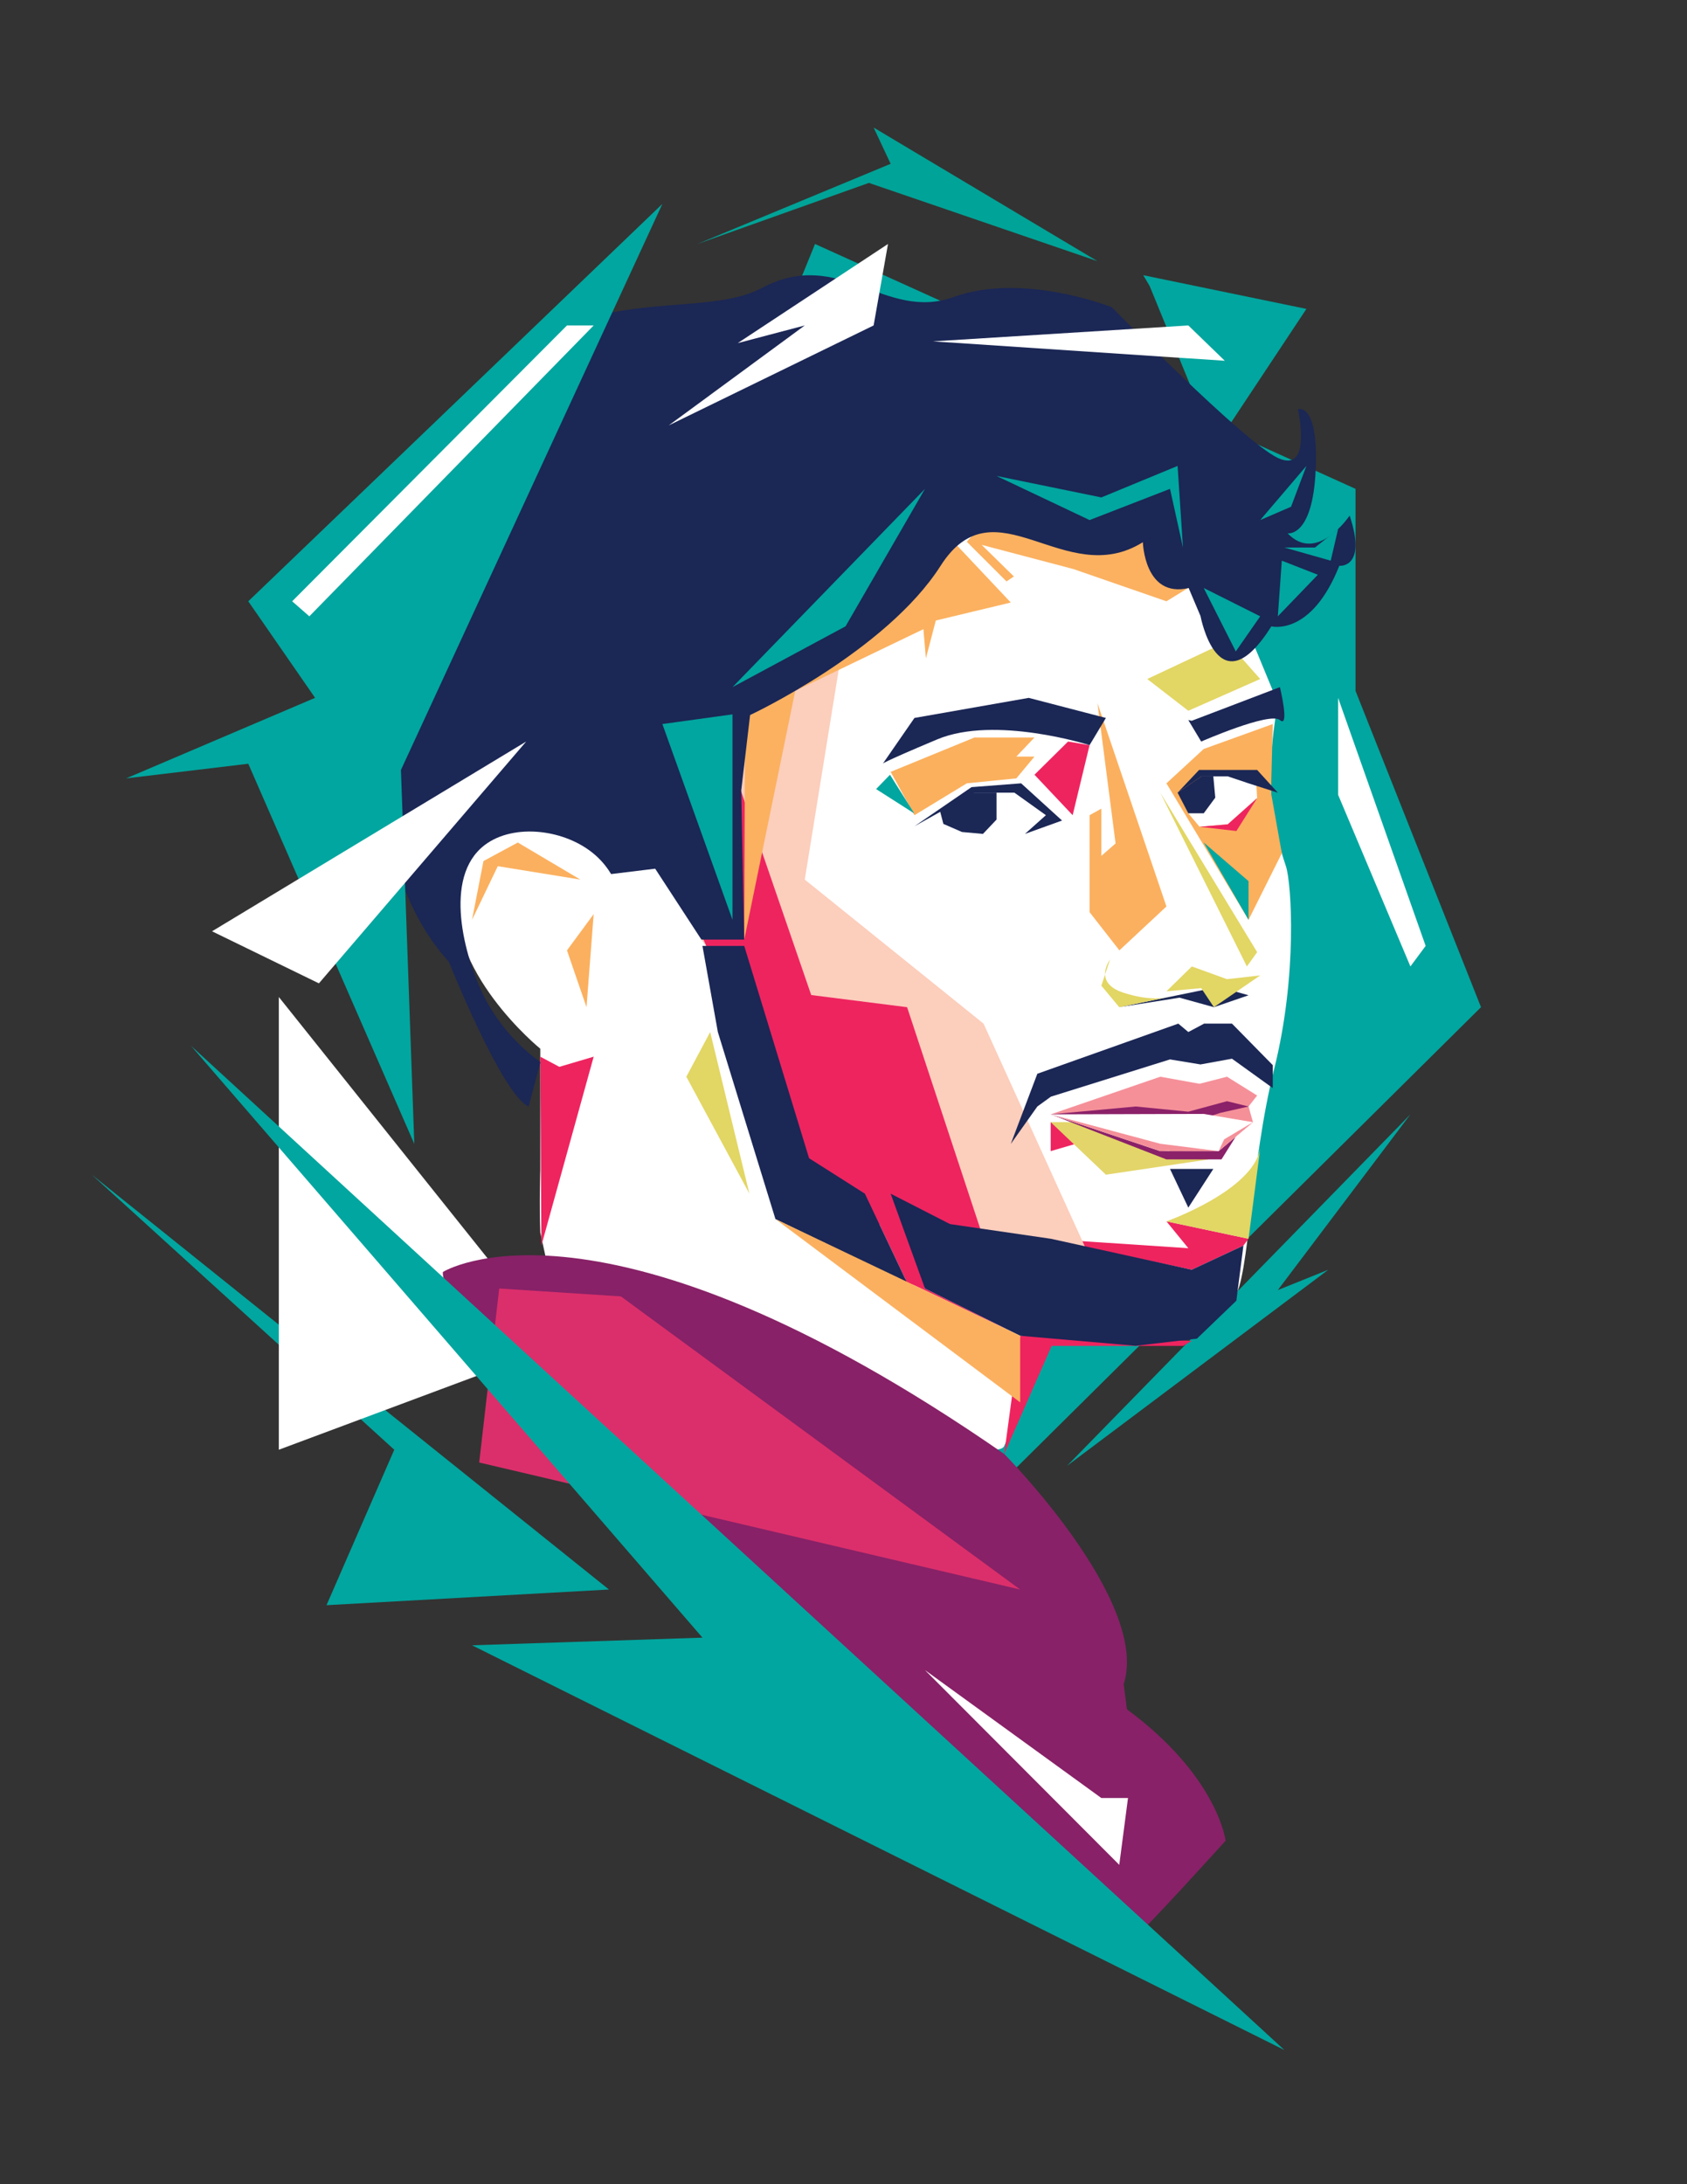<?xml version="1.0" encoding="utf-8"?>
<!-- Generator: Adobe Illustrator 23.0.1, SVG Export Plug-In . SVG Version: 6.00 Build 0)  -->
<svg version="1.1" xmlns="http://www.w3.org/2000/svg" xmlns:xlink="http://www.w3.org/1999/xlink" x="0px" y="0px"
	 viewBox="0 0 612 792" style="enable-background:new 0 0 612 792;" xml:space="preserve">
<rect x="0" y="0" width="612" height="792" fill="#333333" stroke="none"/>
<style type="text/css">
	.st0{fill:#00A69F;}
	.st1{fill:#00A397;}
	.st2{fill:#FFFFFF;}
	.st3{fill:#882167;}
	.st4{fill:#EE245F;}
	.st5{fill:#1B2755;}
	.st6{fill:#FCCEBC;}
	.st7{fill:#FBB05D;}
	.st8{fill:#DB2F6B;}
	.st9{fill:#FBB160;}
	.st10{fill:#E2D664;}
	.st11{fill:#FBB05F;}
	.st12{fill:#E3D569;}
	.st13{fill:#F59099;}
	.st14{fill:#8B2169;}
</style>
<g id="Layer_9">
	<polygon class="st0" points="356.81,543.98 537.27,365.21 491.75,250.51 491.75,177.26 295.67,88.47 271.96,146.62 	"/>
	<polygon class="st0" points="387.09,531.52 511.66,404.07 463.56,467.79 481.89,460.41 	"/>
	<polygon class="st0" points="417.06,103.7 440.87,161.85 473.93,112.01 414.74,99.79 	"/>
	<polygon class="st1" points="253.01,88.47 315.21,66.32 398.13,94.7 316.93,46.25 323.1,59.4 	"/>
	<polygon class="st0" points="220.91,576.37 118.45,582.05 143.03,525.68 33.31,425.95 	"/>
	<polygon class="st2" points="101.15,525.68 101.15,361.52 202.22,487.99 	"/>
</g>
<g id="Layer_2">
	<path class="st2" d="M196,446.9c-0.39-10.52,0-22.6,0-22.6v-44.03c0,0-35.07-28.45-30-58.84c5.07-30.39,41.69-29.61,55.72-7.4
		l15.98-1.95l30.78-49.49l85.32-72.62l85.5,6.21l24.27,58.66c-5.2,29.94-1.87,44.78,2.95,59.32c1.96,5.91,4.3,39.17-4.3,73.55
		s-9.07,75.46-14.33,82.63c-5.25,7.16-18.63,14.81-18.63,14.81H381.5c0,0-12.42,27.7-17.19,39.17
		c-4.78,11.46-162.87-52.54-162.87-52.54L196,446.9z"/>
	<path class="st3" d="M160.68,461.22c0,0,56.88-35.7,203.62,65.99c0,0,53,53.47,43.35,83.47l1.17,9.11
		c33.13,24.51,35.79,47.68,35.79,47.68s-30.43,33.7-33.21,35.16C369.82,724.5,157.67,482.31,160.68,461.22z"/>
	<path class="st3" d="M401.19,711.1"/>
	<path class="st3" d="M399.54,719.81"/>
	<polyline class="st4" points="272.78,327.09 269.99,342.99 293.51,419.98 313.76,432.83 329.07,465.15 335.56,467.22 
		331.74,432.83 323.1,427.33 323.1,423.87 329.07,428.02 329.07,418.33 315.21,394.54 278.25,350.44 278.25,302.38 	"/>
	<polyline class="st4" points="423.15,442.86 431.09,452.6 379.43,449.19 432.31,460.41 451.08,451.65 452.94,449.19 423.15,442.86 
			"/>
	<polygon class="st5" points="406.04,365.21 442.08,357.83 452.94,360.89 440.37,365.21 427.89,361.76 	"/>
	<polyline class="st4" points="281.31,442.04 335.56,467.22 370.09,484.36 364.3,527.2 381.5,488.04 429.26,488.04 432.31,486.18 
		370.09,484.36 	"/>
	<polyline class="st4" points="196,383.16 202.91,386.84 215.37,383.16 196.4,451.64 	"/>
	<polygon class="st4" points="389.13,295.59 375.28,280.92 387.46,268.89 395.27,270.19 	"/>
	<polygon class="st4" points="381.17,406.91 398.13,412.45 381.17,417.4 	"/>
	<path class="st2" d="M463.56,262.54"/>
	<polyline class="st6" points="305,238.31 291.95,318.94 356.81,371.17 399.54,465.15 291.95,432.83 265.21,356.57 254.45,340.67 
		257.43,259.03 305,238.31 	"/>
	<polygon class="st4" points="264.52,274.34 294.29,360.81 329.07,365.21 356.81,449.19 305,442.04 281.31,397.91 248.98,327.09 	
		"/>
	<polygon class="st7" points="461.73,262.54 436.68,271.58 423.15,284.04 452.94,333.53 465.01,309.38 461.09,287.43 	"/>
	<polygon class="st8" points="181.1,467.22 225.24,470.08 370.09,576.37 173.84,530.31 	"/>
</g>
<g id="Layer_4">
	<path class="st5" d="M284.03,253.04"/>
	<polyline class="st9" points="270.26,260.29 270,340.67 288.49,250.51 	"/>
	<polygon class="st9" points="288.47,250.51 327.44,221.74 345.92,196.45 366.69,218.48 339.49,225 335.89,238.71 334.99,228.14 	
		"/>
	<polygon class="st9" points="350.73,196.45 365.13,210.83 367.81,209.03 356.12,197.57 389.39,206.34 423.15,218.03 432.33,212.41 
		415.02,194.65 357.69,188.58 	"/>
</g>
<g id="Layer_3">
	<polygon class="st10" points="457.17,353.69 440.37,365.21 435.76,358.3 423.15,359.45 432.37,350.44 445.11,355.05 	"/>
	<polygon class="st10" points="456.06,345.25 452.34,350.44 420.92,287.43 	"/>
	<path class="st10" d="M402.7,347.92c0,0-6.32,8.31,4.65,11.97c10.97,3.65,17.11,1.49,17.11,1.49l-18.41,3.84l-6.51-7.81
		L402.7,347.92z"/>
	<path class="st10" d="M457.17,416.47l-4.23,32.72l-29.79-6.32C423.15,442.86,454.49,431.78,457.17,416.47z"/>
	<polygon class="st10" points="271.86,432.83 257.64,374.22 248.98,390.42 	"/>
	<polygon class="st11" points="398.13,254.96 423.15,328.69 406.09,344.61 395.27,330.76 395.27,295.59 399.54,293.21 
		399.54,310.34 404.7,305.84 	"/>
	<polyline class="st10" points="431.09,257.73 416.19,246.21 445.12,232.61 457.17,246.21 	"/>
	<polygon class="st7" points="331.74,295.59 350.73,284.04 368.7,282.24 375.28,274.34 368.7,274.34 375.28,267.42 353.51,267.42 
		323.1,279.88 	"/>
	<polyline class="st2" points="431.09,294.91 435.16,299.78 445.38,298.92 456.06,289.4 455.76,284.04 442.17,280.23 435.85,281.5 
		429.15,288.97 431.09,294.91 	"/>
</g>
<g id="Layer_6">
	<path class="st5" d="M401.19,260.33l-5.92,9.86c0,0-34.27-10.9-55.29-2.08c-21.03,8.83-19.73,8.83-19.73,8.83l11.49-16.61
		l41.46-7.28L401.19,260.33z"/>
	<path class="st5" d="M431.09,261.1l4.67,7.79c0,0,24.92-10.9,28.56-7.79c3.63,3.12,0-11.94,0-11.94l-31.99,12.2L431.09,261.1z"/>
	<polygon class="st5" points="366.69,414.79 376.32,389.35 427.46,371.17 431.09,374.22 436.81,371.17 446.93,371.17 461.73,386.23 
		461.73,394.54 446.93,383.89 435.51,385.97 424.45,384.15 381.25,397.65 376.32,401.22 	"/>
	<polygon class="st5" points="424.45,423.87 440.16,423.87 431.09,437.89 	"/>
	<polygon class="st5" points="269.99,342.99 254.83,342.99 260.42,374.22 281.31,442.04 329.07,465.15 313.76,432.83 293.51,419.98 
			"/>
	<polygon class="st5" points="323.1,432.83 335.56,467.22 370.09,484.36 411.99,487.99 434.21,485.4 448.52,471.64 451.08,451.65 
		432.31,460.41 381.25,449.19 344.65,443.86 	"/>
	<polygon class="st12" points="381.17,406.91 401.19,425.95 438.49,420.41 396.74,406.91 	"/>
	<polygon class="st5" points="385.28,297.53 370.44,284.04 352.44,285.42 331.74,299.61 353.48,287.43 368.01,287.43 379.43,295.59 
		371.82,302.38 	"/>
	<polygon class="st13" points="381.17,404.07 420.92,390.42 435.16,392.98 445.12,390.42 456.06,397.24 452.94,401.22 
		454.54,406.91 442.08,417.4 420.92,417.4 	"/>
	<polygon class="st14" points="381.17,404.07 409.21,405.53 424.45,404.07 432.31,406.91 442.78,403.52 452.94,401.22 445.12,399.3 
		431.09,403.1 411.99,401.22 	"/>
	<polygon class="st14" points="381.17,404.07 420.92,417.4 442.08,417.4 448.31,412.15 443.12,420.41 423.15,420.41 	"/>
	<polygon class="st5" points="341.01,294.07 342.23,298.75 348.98,301.69 356.59,302.38 361.51,297.19 361.51,287.43 352.78,287.43 
			"/>
	<polygon class="st5" points="427.2,287.43 434.99,279.19 456.06,279.19 463.56,287.43 452.94,284.04 445.38,281.5 435.85,281.5 	
		"/>
	<path class="st5" d="M431.09,294.91l-3.89-7.48L431.09,294.91z"/>
	<polygon class="st5" points="436.68,294.91 440.87,289.23 440.16,281.5 435.85,281.5 427.2,287.43 431.09,294.91 	"/>
	<polygon class="st4" points="435.16,299.78 445.38,298.92 456.06,289.4 448.52,301.34 	"/>
	<polyline class="st11" points="370.09,508.5 281.31,442.04 370.09,484.36 	"/>
	<polygon class="st11" points="215.37,331.46 205.68,344.61 212.77,365.21 	"/>
	<polygon class="st11" points="210.53,318.94 187.85,305.5 175.39,312.22 171.24,333.53 180.58,314.09 	"/>
	<path class="st0" d="M435.16,299.78"/>
	<polygon class="st2" points="381.17,404.07 420.92,417.4 442.08,417.4 454.54,406.91 436.68,403.91 	"/>
	<polyline class="st13" points="413.77,415 420.92,417.4 424.12,417.3 381.17,404.07 421.43,416.47 424.45,417.4 442.08,417.4 
		454.54,406.91 444.08,413.14 442.08,417.4 420.92,414.73 381.17,404.07 	"/>
</g>
<g id="Layer_5">
	<path class="st5" d="M435.51,223.37c0,0,6.43,34.28,25.71,3.75c0,0,14.46,3.75,24.64-21.96c0,0,10.18,1.07,3.75-18.21
		c0,0-11.79,17.68-22.5,6.43c0,0,9.11,1.61,10.18-23.03c1.07-24.64-6.43-21.96-6.43-21.96s5.34,23.57-7.24,17.68
		c-12.58-5.89-60.26-54.64-60.26-54.64s-32.14-12.86-57.32-3.75c-25.18,9.11-41.25-18.31-69.64-3.26s-88.39-12.27-119.46,70.22
		c0,0-25.71,9.79-15,65.16c0,0-15.53,68.76,20.89,108.94c0,0,19.28,48.21,28.93,52.5l4.29-16.07c-5.63-4.14-14.63-11.95-20.78-24.51
		c-6.56-13.41-14.87-42.48,0.55-54.23c10.58-8.06,29.47-5.77,40.18,3.67c2.68,2.36,4.5,4.86,5.7,6.84
		c5.33-0.65,10.65-1.3,15.98-1.95c5.59,8.57,11.17,17.13,16.76,25.7h15.53l-1.07-54.09l3.21-27.32c0,0,49.28-23.03,69.1-54.1
		c19.82-31.07,45,9.11,73.39-8.57c0,0,0.54,20.36,16.61,16.61L435.51,223.37z"/>
	<polygon class="st0" points="265.73,249.16 306.75,227.1 335.56,177.26 	"/>
	<polygon class="st0" points="361.51,172.58 395.27,188.58 424.45,177.26 429.15,198.54 427.2,168.95 399.54,180.37 	"/>
	<polygon class="st0" points="457.17,188.58 468.36,183.75 473.93,168.95 	"/>
	<polygon class="st0" points="465.94,198.54 477.04,198.54 485.43,191.84 482.75,203.3 	"/>
	<polygon class="st0" points="457.17,223.48 448.31,236.21 436.68,213.21 	"/>
	<polygon class="st0" points="478.08,208.41 463.56,223.48 465.01,203.3 	"/>
	<polygon class="st0" points="265.73,333.53 265.73,259.03 240.29,262.54 	"/>
	<polygon class="st0" points="317.83,286.12 331.69,294.97 322.86,280.93 	"/>
	<polygon class="st0" points="436.68,305.5 452.94,319.51 452.94,333.53 	"/>
</g>
<g id="Layer_8">
	<polygon class="st0" points="69.3,379.22 465.94,743.35 171.24,596.59 254.83,593.82 	"/>
	<polygon class="st0" points="90.07,276.94 150.3,414.79 145.45,279.19 240.29,73.94 90.07,218.03 114.3,253.04 45.77,282.24 	"/>
	<polyline class="st2" points="205.68,118.01 105.99,218.03 112.22,223.48 215.37,118.01 205.68,118.01 	"/>
	<polygon class="st2" points="335.56,605.59 406.04,676.2 409.21,651.97 399.54,651.97 	"/>
	<polygon class="st2" points="485.43,288.2 511.66,350.44 517.19,342.99 485.43,253.04 	"/>
	<polygon class="st2" points="115.69,356.57 190.88,268.89 76.92,337.69 	"/>
	<polygon class="st2" points="431.09,118.01 338.43,123.78 444.33,130.82 	"/>
	<polygon class="st2" points="322.14,88.47 267.62,124.42 291.95,118.01 242.62,154.24 316.93,118.01 	"/>
</g>
</svg>
